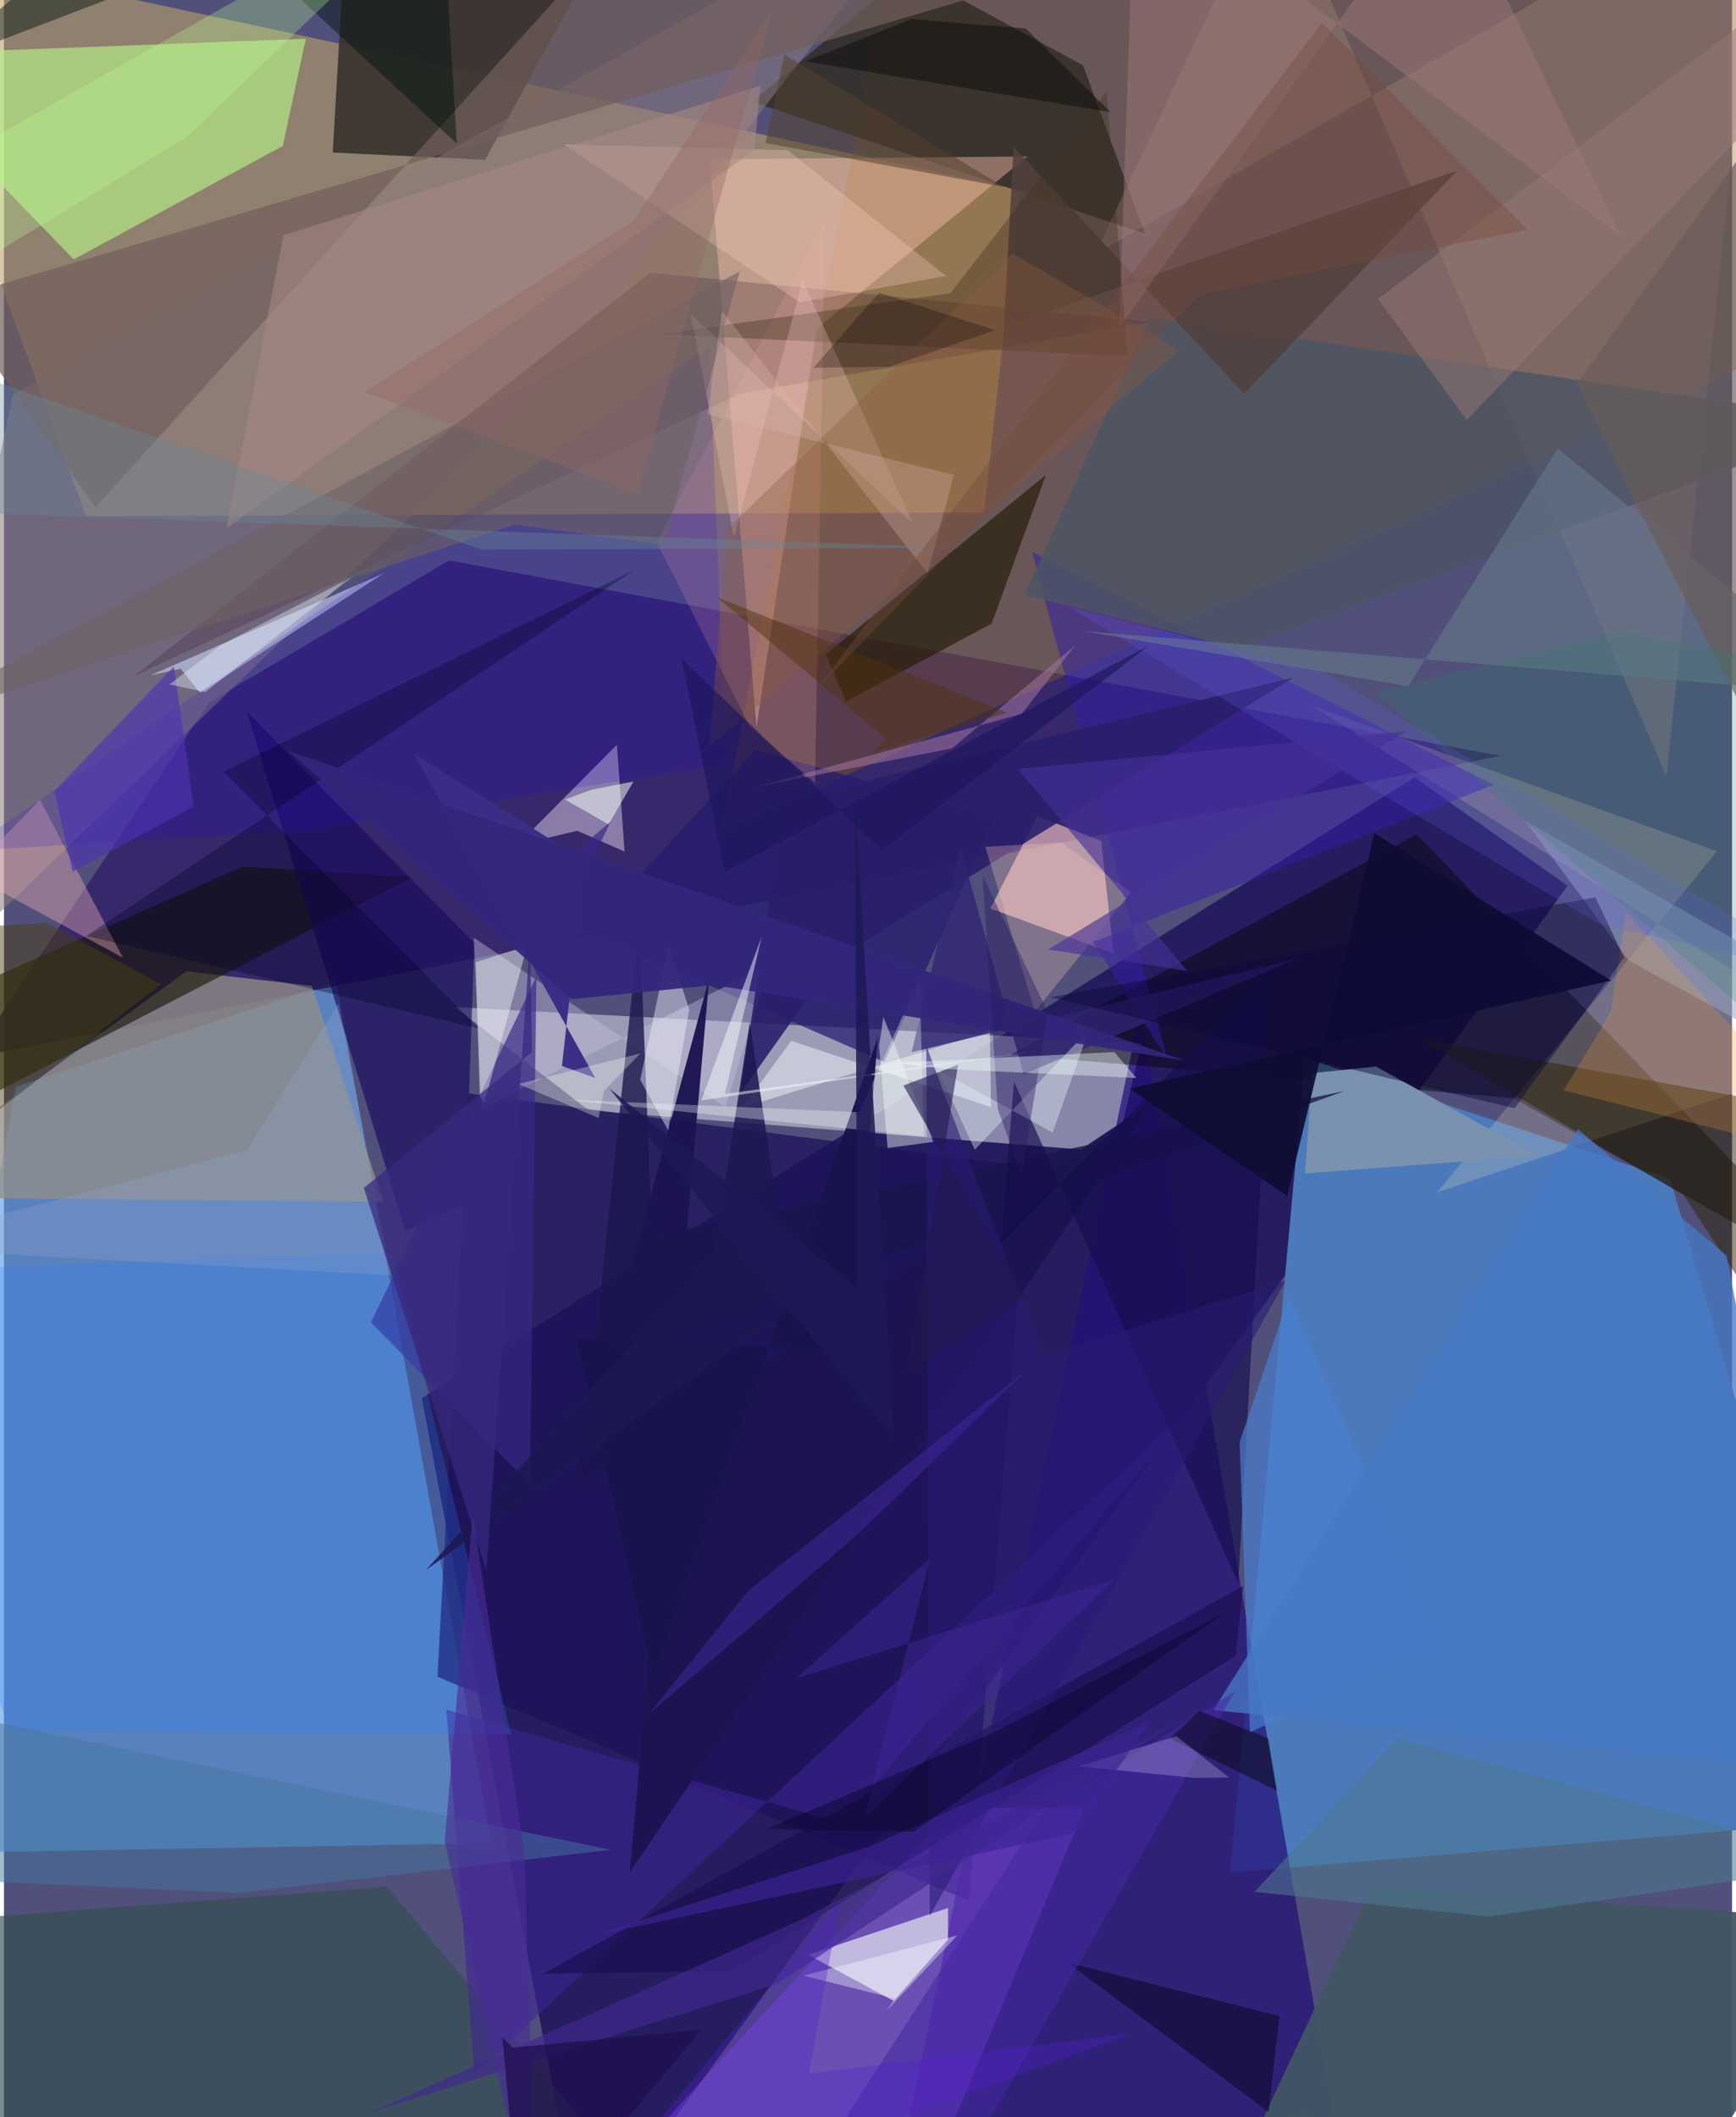 <svg xmlns="http://www.w3.org/2000/svg" width="228" height="278" viewBox="0 0 836 1024"><path fill="#50507a" d="M0 0h836v1024H0z"/><path fill="#0d0050" fill-opacity=".631" d="M202.145 676.211L279.955 1086l476.457-657.603-74.036-52.409z"/><path fill="#bea269" fill-opacity=".58" d="M491.467 91.827l-17.39 156.035-434.355 1.769L-62-27.08z"/><path fill="#5f9de4" fill-opacity=".635" d="M160.699 474.755l75.02 416.699L-62 896.766 5.714 525.572z"/><path fill="#4b79bb" d="M805.927 570.04L898 880.115l-304.786 25.571 36.24-394.043z"/><path fill="#d7dae5" fill-opacity=".549" d="M550.265 504.57l-12.272 52.729-254.928-20.166-64.996-50.004z"/><path fill="#321f68" fill-opacity=".808" d="M-15.499 511.698l739.69-146.093-508.894-94.564-116.053 68.632z"/><path fill="#9a6317" fill-opacity=".329" d="M885.202 157.273L346.907 402.458l82.476-426.565L898-62z"/><path fill="#251077" fill-opacity=".722" d="M647.058 1046.061l-17.098-24.688L425.174 1086l124.531-597.328z"/><path fill="#3a332d" fill-opacity=".914" d="M232.738 77.286l65.825-119.61L166.858-62l-7.796 135.785z"/><path fill="#1c1159" fill-opacity=".733" d="M466.888 919.34l28.517-355.108-270.502-35.352-15.178 282.07z"/><path fill="#9150ff" fill-opacity=".431" d="M453.947 1039.127l-173.208 29.008 178.445-193.738 63.682.054z"/><path fill="#b6ec86" fill-opacity=".678" d="M146.017 18.734L-62 26.636l95.744 98.838L134.89 70.58z"/><path fill="#928f88" fill-opacity=".773" d="M88.16 469.832L-62 579.077l245.604 2.18-34.615-104.408z"/><path fill="#08020a" fill-opacity=".459" d="M898 626.051L683.43 403.564 487.023 510.013l243.35 21.191z"/><path fill="#332d24" fill-opacity=".835" d="M437.65-14.092l84.372 45.703 29.927 81.421-189.93-63.797z"/><path fill="#fbc9c5" fill-opacity=".612" d="M477.189 439.415l59.645 21.75-6.025-54.377-30.844-12.068z"/><path fill="#fbbfad" fill-opacity=".435" d="M495.065 75.682l-153.62 1.38 22.611 274.684 29.065-192.737z"/><path fill="#141404" fill-opacity=".604" d="M115.471 419.159l82.108 5.06-251.913 130.146 23.745-70.351z"/><path fill="#fde8b8" fill-opacity=".208" d="M633.238 341.655L898 508.163 693.392 576.72 828.71 411.732z"/><path fill="#b99781" fill-opacity=".278" d="M614.82-62l189.427 437.404L850.542-62 527.965 122.958z"/><path fill="#8c7a7f" fill-opacity=".541" d="M456.811-62l-193.46 247.56L-62 499.155 4.394 190.828z"/><path fill="#f1f2f9" fill-opacity=".647" d="M456.714 922.818l-.003 15.208-26.321 29.76-41.282-22.325z"/><path fill="#241b6f" fill-opacity=".725" d="M363.647 362.658l-81.467 88.178 143.782 62.813 53.135-118.54z"/><path fill="#18095c" fill-opacity=".631" d="M227.55 456.208l-4.442 126.427-28.984 12.588L117.41 344.11z"/><path fill="#e3d2ea" fill-opacity=".486" d="M277.352 401.83l-28.923 6.842 48.093-48.447 3.72 51.634z"/><path fill="#201900" fill-opacity=".631" d="M407.364 339.31l70.43-37.684 26.267-71.908-106.426 86.71z"/><path fill="#24021e" fill-opacity=".196" d="M356.049 190.445L62.809 327.08l249.873-195.2 242.255 23.773z"/><path fill="#351ca7" fill-opacity=".506" d="M720.716 379.552l-193.86 76.079 35.934 56.534-65.422-245.27z"/><path fill="#334e51" fill-opacity=".647" d="M330.215 1086H18.425l-60.209-156.25 227.108-17.213z"/><path fill="#c4bedc" fill-opacity=".424" d="M370.69 466.27l-21.717 69.225-121.71-82.002 3.728 82.743z"/><path fill="#715f5a" fill-opacity=".71" d="M44.245 245.302L285.577-20.872l203.449 13.77-515.768 152.04z"/><path fill="#4c5465" fill-opacity=".808" d="M493.759 287.662l60.749-134.379L898 203.885 597.35 313.66z"/><path fill="#7a92af" d="M741.937 559l-112.493 8.536 3.487-48.504 30.822-3.196z"/><path fill="#3e2294" fill-opacity=".561" d="M580.763 674.674l-353.118 328.428-13.609-176.181 191.169 54.884z"/><path fill="#1b1451" fill-opacity=".961" d="M274.676 720.311l279.748-186.683-251.691 372.07 38.524-433.002z"/><path fill="#ccd4fb" fill-opacity=".592" d="M183.866 277.227l-88.99 57.857-9.371-11.65-14.529 3.15z"/><path fill="#415663" fill-opacity=".945" d="M580.43 1086l81.228-173.446L898 929.048 795.179 1086z"/><path fill="#1a164b" fill-opacity=".788" d="M285.125 658.804l22.386-213.08 6.01 152.38 334.865-70.379z"/><path fill="#372787" fill-opacity=".675" d="M177.575 639.635l76.902 78.18 3.675-290.25 35.411-30.297z"/><path fill="#2d2201" fill-opacity=".498" d="M843.93 625.733l-31.417-47.76-126.973-75.248L891.8 539.75z"/><path fill="#287bff" fill-opacity=".235" d="M2.171 837.315l243.223 1.666-57.367-233.174L-62 615.097z"/><path fill="#140d4b" fill-opacity=".651" d="M597.106 765.856l-108.48-242.727-6.363 78.845L613.68 468.749z"/><path fill="#f9b8ba" fill-opacity=".376" d="M17.403 386.858l40.125 76.339L-62 398.44v70.195z"/><path fill="#291e6a" fill-opacity=".886" d="M624.007 327.705L402.429 463.811l-46.258 65.132 21.217-141.644z"/><path fill="#e2e7ee" fill-opacity=".592" d="M380.83 503.421l96.7 32.056-.562-36.798-119.616 36.954z"/><path fill="#dd9b95" fill-opacity=".263" d="M360.925 351.633l31.451 26.995 4.824-273.08-81.327 156.763z"/><path fill="#2200e0" fill-opacity=".157" d="M349.317 369.709l-203.149 31.865-165.332 10.041L341.2 167.606z"/><path fill="#0f0d34" fill-opacity=".918" d="M620.833 578.46l-76.288-52.024 232.983-52.174-114.578-71.27z"/><path fill="#99a8c8" fill-opacity=".51" d="M785.952 464.516l103.155 56.338-45.382-62.736-107.852-61.114z"/><path fill="#1a0e4f" fill-opacity=".694" d="M595.8 800.975l-243.67 152.4-91.102 1.21 338.453-187.516z"/><path fill="#52413d" fill-opacity=".871" d="M488.44 70.977l-4.737 87.11 219.401-75.609-103.098 108.009z"/><path fill="#302472" fill-opacity=".804" d="M625.843 463.572L439.1 508.914l23.77-98.659 30.423 109.33z"/><path fill="#fecfc4" fill-opacity=".294" d="M385.024 146.24L270.787 69.817l108.34 2.798 76.704 60.888z"/><path fill="#291a74" fill-opacity=".58" d="M619.964 619.524L447.86 926.636l-1.66-420.947 56.014 150.15z"/><path fill="#4a80d2" fill-opacity=".682" d="M597.788 697.374l5 140.47 91.895-42.875-73-167.793z"/><path fill="#f6f7ff" fill-opacity=".431" d="M331.53 488.413l-9.913-31.006-13.814 64.837 13.496 24.48z"/><path fill="#e7f2f8" fill-opacity=".4" d="M507.324 547.793l17.613-49.827-55.291 58.115-17.817-38.753z"/><path fill="#19144d" fill-opacity=".984" d="M422.837 501.497l-13.165 151.69-132.637-5.192 37.003 162.265z"/><path fill="#1d1851" fill-opacity=".855" d="M381.303 631.869l-20.502-137.367-17.444 112.939L204.04 759.425z"/><path fill="#020028" fill-opacity=".333" d="M229.745 497.39L39.911 452.644l264.943-176.903-198.597 97.497z"/><path fill="#9d7778" fill-opacity=".49" d="M782.006 114.08L547.026-62l-7.567 220.536L697.524-62z"/><path fill="#fafdfd" fill-opacity=".416" d="M232.434 533.196l-2.282-3.006-1.903-64.778 24.927-7.993z"/><path fill="#fff" fill-opacity=".31" d="M413.772 537.937l-143.296-6.177 174.567 17.85-2.038-76.556z"/><path fill="#a4779d" fill-opacity=".533" d="M363.944 380.558l94.677-18.593 59.72-49.916-25.976 33.21z"/><path fill="#3a2d85" fill-opacity=".984" d="M281.007 416.391l-82.749-51.98 87.813 156.986-16.126-5.822z"/><path fill="#110d37" fill-opacity=".714" d="M611.812 1021.48l3.333-29.766 1.975-16.597-102.76-25.931z"/><path fill="#647688" fill-opacity=".639" d="M751.69 216.939l-72.33 114.943-157.18-26.626L898 336.324z"/><path fill="#a88984" fill-opacity=".557" d="M135.194 113.755L107.71 255.27 363.062 72.506l2.806-30.99z"/><path fill="#42321f" fill-opacity=".388" d="M533.43 44.344l10.152 128.03-226.326-10.685 140.572-19.822z"/><path fill="#f29c3b" fill-opacity=".231" d="M784.726 441.327l-7.412 48.23-22.665 37.79L898 563.72z"/><path fill="#facac8" fill-opacity=".278" d="M439.804 253.424l-53.428-117.835-33.229 124.336-20.911-108.126z"/><path fill="#4679c3" fill-opacity=".773" d="M833.331 607.243l47.965 248.907-296.22-29.011 176.317-281.033z"/><path fill="#4d7892" fill-opacity=".573" d="M604.979 915.016l113.214 11.923L898 900.877l-223.87-59.975z"/><path fill="#4628a0" fill-opacity=".561" d="M502.274 876.575L369.259 1083.4l97.673-41.088 128.496-224.084z"/><path fill="#40288f" fill-opacity=".659" d="M564.398 834.668l-190.59 124.946-195.44 61.68 207.918-93.134z"/><path fill="#01120f" fill-opacity=".463" d="M211.181-62l7.92 131.501L76.829-62l-111.74 94.26z"/><path fill="#4776a0" fill-opacity=".49" d="M112.98 915.597l180.54-20.9L-62 820.98v86.459z"/><path fill="#4d32b1" fill-opacity=".655" d="M82.195 322.34l-57.821 60.335 8.878 38.924 58.558-31.542z"/><path fill="#8c5c3e" fill-opacity=".357" d="M341.264 361.165l8.426-105.168 138.303-133.406 80.613 46.803z"/><path fill="#412898" fill-opacity=".545" d="M413.456 741.741l81.501-79.258-134.546 106.585-48.856 60.428z"/><path fill="#fec8bc" fill-opacity=".29" d="M474.751 409.556l23.963 79.767 46.55-57.733-33.756-24.129z"/><path fill="#0b073b" fill-opacity=".455" d="M769.866 433.98l-263.602 48.374 224.524 53.704 52.984-72.925z"/><path fill="#6d6163" fill-opacity=".596" d="M355.983 131.232L-62 355.593l308.931-101.808 72.242 9.718z"/><path fill="#33267c" fill-opacity=".937" d="M274.733 483.229l68.68-6.807 228.085 36.646L137.179 363.02z"/><path fill="#f2faf6" fill-opacity=".435" d="M425.44 491.905l24.163 60.398-22.133 2.937-4.092-49.379z"/><path fill="#e6f6ff" fill-opacity=".388" d="M80.047 331.022l17.32 3.732 71.031-55.67-63.38 32.88z"/><path fill="#6362ea" fill-opacity=".212" d="M638.037 324.659l248.605 148.675-115.17-26.487L515.53 293.703z"/><path fill="#977875" fill-opacity=".49" d="M707.619 203.039l-42.893-58.399L869.554-10.2 898 5.941z"/><path fill="#010400" fill-opacity=".443" d="M578.383 827.54l-14.242 13.239 51.706 25.377-4.206-25.383z"/><path fill="#d9d7ff" fill-opacity=".255" d="M519.71 854.324l56.849 5.612 16.128-.212-25.58-20.007z"/><path fill="#bdff91" fill-opacity=".286" d="M-62 157.434l47.982-85.83L222.047-62 88.295 66.433z"/><path fill="#685c58" fill-opacity=".663" d="M761.17 185.403l89.01-124.257L898 452.179 793.724 251.865z"/><path fill="#fcfff8" fill-opacity=".306" d="M287.669 540.728l-38.832-16.437 59.092-14.807-17.617 18.068z"/><path fill="#f1fef2" fill-opacity=".529" d="M304.53 377.988l-20.251 3.948-12.917 4.774 21.159 12.032z"/><path fill="#0b0d0b" fill-opacity=".49" d="M439.097 9.215l-51.514 20.401 147.772 24.666-41.092-40.497z"/><path fill="#281a60" fill-opacity=".412" d="M480.75 536.308l-7.335-112.837 31.622 66.187-12.72 78.841z"/><path fill="#2f826d" fill-opacity=".235" d="M898 536.227L663.13 334.938l119.388-29.809L898 327.993z"/><path fill="#f7fefe" fill-opacity=".482" d="M337.366 532.234l29.218-79.25-17.818 76.107 148.96-20.54z"/><path fill="#fafcff" fill-opacity=".38" d="M431.014 966.61l-44.22-11.057 74.425-19.464-34.28 36.46z"/><path fill="#4a3f10" fill-opacity=".475" d="M-62 582.9V451.43l82.766-5.137L75.988 476z"/><path fill="#402898" fill-opacity=".471" d="M448.087 753.642l-64.624 57.924 153.875-47.682L416.09 879.408z"/><path fill="#8fa4ce" fill-opacity=".302" d="M161.804 485.212l25.552 131.562L-62 603.384l179.738-47.205z"/><path fill="#463098" fill-opacity=".631" d="M490.558 371.941l188.101-18.233-173.563 105.536 67.302 10.34z"/><path fill="#513310" fill-opacity=".482" d="M419.517 364.227l7.318-6.937-81.905-68.424 140.59 55.83z"/><path fill="#dcb9ad" fill-opacity=".29" d="M459.547 229.697l-12.732 47.56-99.466-126.841-7.02 50.01z"/><path fill="#37287f" fill-opacity=".733" d="M255.481 508.816l-81.385 65.724 59.295 185.164 21.104-304.915z"/><path fill="#201a4f" fill-opacity=".6" d="M436.848 664.282l57.106-37.037-58.825-102.21 26.462-10.063z"/><path fill="#1e1954" fill-opacity=".855" d="M412.728 622.686l-119.946-96.315 137.687 168.936-18.707-306.818z"/><path fill="#698799" fill-opacity=".365" d="M464.522 264.971l-503.36-17.755-13.266-79.189 283.049 97.795z"/><path fill="#3d2494" fill-opacity=".635" d="M516.62 886.953l37.957-54.228-135.643 60.267-134.72 43.48z"/><path fill="#482c95" fill-opacity=".624" d="M251.814 895.729L226.738 732.51l-13.537 158.211L257.524 1086z"/><path fill="#754a3c" fill-opacity=".384" d="M637.593 10.984l99.518 100.175-158.57 31.22-186.064 191.802z"/><path fill="#1f0e4e" fill-opacity=".745" d="M246.209 990.36l91.157-8.607L250.374 1086l-9.259-100.56z"/><path fill="#5120cd" fill-opacity=".333" d="M544.911 983.646l-155.475 19.248 15.08-83.205L266.62 1086z"/><path fill="#1d165d" fill-opacity=".667" d="M348.644 421.635L553.568 312.43l-128.887 98.92-96.903-92.809z"/><path fill="#0c082f" fill-opacity=".494" d="M590.684 779.916l-111.003 57.67-110.793 47.084 71.132 1.216z"/><path fill="#52412d" fill-opacity=".525" d="M377.544 26.442l16.368-77.029-25.516 119.752 115.611 21.354z"/><path fill="#eefffc" fill-opacity=".396" d="M429.958 514.082l24.882 2.938 93.045 4.386-10.728-12.551z"/><path fill="#946761" fill-opacity=".38" d="M304.73 106.607L371.819 4.75l-65.28 234.014L174.456 189.6z"/><path fill="#0a030b" fill-opacity=".267" d="M391.578 177.88l31.762-36.323 56.132 18.133-51.183 17.682z"/></svg>
